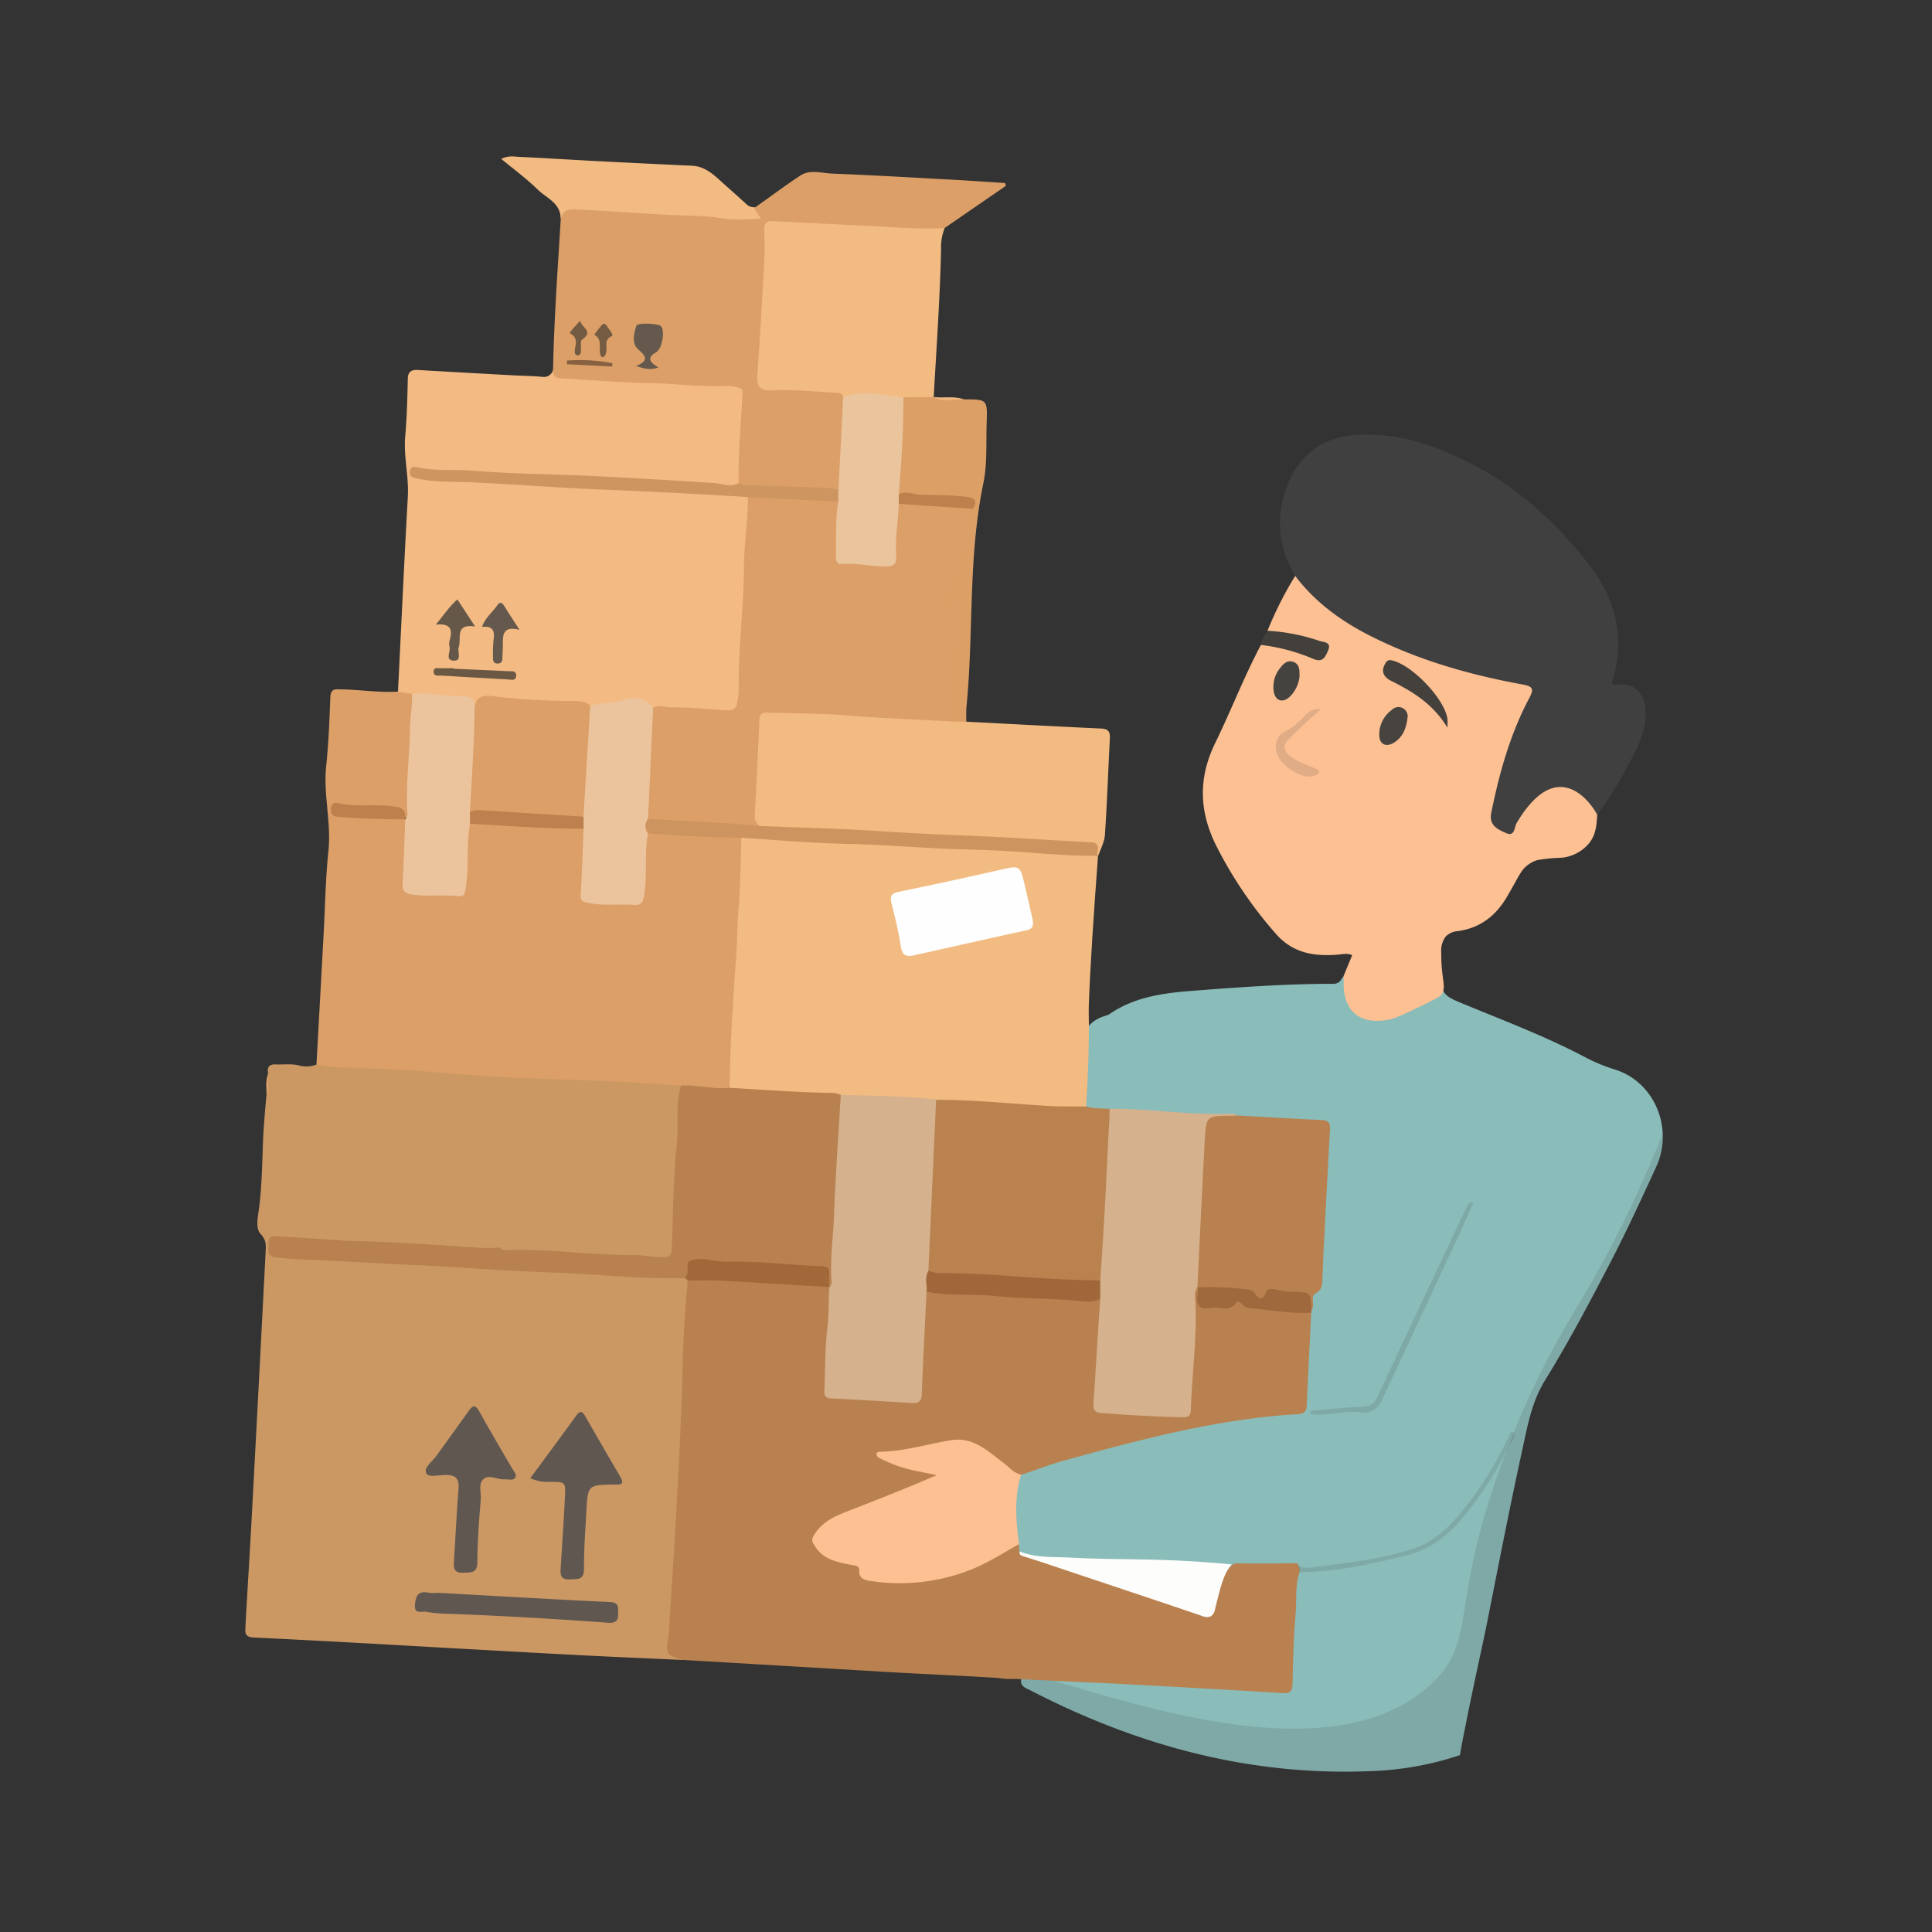 <svg id="Capa_1" data-name="Capa 1" xmlns="http://www.w3.org/2000/svg" xmlns:xlink="http://www.w3.org/1999/xlink" viewBox="0 0 500 500"><rect x="0" y="0" width="500" height="500" fill="#333333" stroke="none"/><defs><style>.cls-1{fill:#8abcb9;}.cls-2{clip-path:url(#clip-path);}.cls-10,.cls-3{fill:#404040;}.cls-3{opacity:0.15;}.cls-4{fill:#cb9864;}.cls-5{fill:#b9814f;}.cls-6{fill:#dc9f68;}.cls-7{fill:#f3bb83;}.cls-8{fill:#fdc093;}.cls-9{fill:#f2bb82;}.cls-11{fill:#dc9f67;}.cls-12{fill:#dca067;}.cls-13{fill:#433f3b;}.cls-14{fill:#b9824f;}.cls-15{fill:#d5b18d;}.cls-16{fill:#fdfdfc;}.cls-17{fill:#a0693d;}.cls-18{fill:#b8814f;}.cls-19{fill:#605750;}.cls-20{fill:#5f5750;}.cls-21{fill:#a1683a;}.cls-22{fill:#a0683a;}.cls-23{fill:#ebc49d;}.cls-24{fill:#cd945f;}.cls-25{fill:#bd804e;}.cls-26{fill:#be804d;}.cls-27{fill:#cd955f;}.cls-28{fill:#665849;}.cls-29{fill:#65584c;}.cls-30{fill:#6b5844;}.cls-31{fill:#44403b;}.cls-32{fill:#47433f;}.cls-33{fill:#45433f;}.cls-34{fill:#fefefe;}.cls-35{fill:#eac49d;}.cls-36{fill:#65594d;}.cls-37{fill:#745b42;}.cls-38{fill:#725b42;}.cls-39{fill:#876142;}</style><clipPath id="clip-path"><path class="cls-1" d="M377.8,454.23a80.92,80.92,0,0,1-23.13,4.13c-31.28,1.3-60.41-6.65-88-20.9-1.18-.61-2.75-1-2.36-2.95,1.33-1.27,3-.92,4.54-.81,10.14.65,20.29,1,30.43,1.66,9.55.61,19.11.85,28.65,1.62l.89.08c4.41.31,4.72,0,4.8-4.48.13-7.77.89-15.52,1.25-23.28a4.25,4.25,0,0,1,.63-2.27l-.72-1.55c-4.29-.19-8.57,0-12.86-.1-1.57,0-2.8.95-4.3,1a9.11,9.11,0,0,0-4.89-1c-14.53.25-29-1.05-43.45-1.9a11.78,11.78,0,0,1-5.14-1.38c-.94-.69-.83-1.87-1.29-2.8-.64-6-1.62-12,.88-17.84,2.25-2.18,5.36-2.95,8.09-3.57,6.52-1.48,12.88-3.51,19.36-5.12,14.25-3.54,28.55-6.72,43.26-7.59,2.23-.13,2.72-1.38,2.88-3.34.61-7.35.88-14.72,1.28-22.08a5.14,5.14,0,0,1,.18-1c.35-2.25.52-4.55,2.18-6.37a2.66,2.66,0,0,0,.4-1.72c.28-8,1-15.9,1.2-23.85.12-4.19.8-8.33.71-12.53,0-2.34-.75-3.31-3.2-3.54-6.64-.61-13.33-.54-20-1.34a9,9,0,0,0-3.25-.41c-9.89.68-19.68-1.17-29.55-1.18-2.27-.05-4.67.49-6.48-1.53-.13-.77-.35-2.11-.58-3.78-1.63-12.22.2-15.29,1-16.37a11.24,11.24,0,0,1,1.73-1.72c1.76-1.36,3.61-1.56,4.1-1.91,6.52-4.51,14-5.51,21.58-6.09,12.11-.93,24.23-1.82,36.39-1.81,1.58,0,2-.93,2.61-1.89,1.12,1,.78,2.4,1,3.63.76,4.76,3.32,7,8.11,7s8.91-2.57,12.85-5c1.61-1,1.87-2.91,1.92-4.79,0-1.15-.46-2.69,1.35-3.13.17,7.18.21,7.06,6.95,9.82,10.23,4.2,20.57,8.15,30.37,13.32a45.27,45.27,0,0,0,7.7,3.2c10.43,3.22,15.28,15.35,10.76,25.18-3.78,8.22-7.56,16.45-11.72,24.47-5.4,10.41-10.9,20.81-17.05,30.78-3.5,5.67-4.54,11.84-5.89,18-3.17,14.45-6,29-8.87,43.49-1.46,7.51-3.77,17.15-6.77,32.66Z"/></clipPath></defs><path class="cls-1" d="M377.8,454.23a80.92,80.92,0,0,1-23.13,4.13c-31.28,1.3-60.41-6.65-88-20.9-1.18-.61-2.75-1-2.36-2.95,1.33-1.27,3-.92,4.54-.81,10.14.65,20.29,1,30.43,1.66,9.55.61,19.11.85,28.65,1.62l.89.08c4.41.31,4.72,0,4.8-4.48.13-7.77.89-15.52,1.25-23.28a4.25,4.25,0,0,1,.63-2.27l-.72-1.55c-4.29-.19-8.57,0-12.86-.1-1.57,0-2.8.95-4.3,1a9.11,9.11,0,0,0-4.89-1c-14.53.25-29-1.05-43.45-1.9a11.78,11.78,0,0,1-5.14-1.38c-.94-.69-.83-1.87-1.29-2.8-.64-6-1.62-12,.88-17.84,2.25-2.18,5.36-2.95,8.09-3.57,6.52-1.48,12.88-3.51,19.36-5.12,14.25-3.54,28.55-6.72,43.26-7.59,2.23-.13,2.72-1.38,2.88-3.34.61-7.35.88-14.72,1.28-22.08a5.14,5.14,0,0,1,.18-1c.35-2.25.52-4.55,2.18-6.37a2.66,2.66,0,0,0,.4-1.72c.28-8,1-15.9,1.2-23.85.12-4.19.8-8.33.71-12.53,0-2.34-.75-3.31-3.2-3.54-6.64-.61-13.33-.54-20-1.34a9,9,0,0,0-3.25-.41c-9.89.68-19.68-1.17-29.55-1.18-2.27-.05-4.67.49-6.48-1.53-.13-.77-.35-2.11-.58-3.78-1.63-12.22.2-15.29,1-16.37a11.24,11.24,0,0,1,1.73-1.72c1.76-1.36,3.61-1.56,4.1-1.91,6.52-4.51,14-5.51,21.58-6.09,12.11-.93,24.23-1.82,36.39-1.81,1.58,0,2-.93,2.61-1.89,1.12,1,.78,2.4,1,3.63.76,4.76,3.32,7,8.11,7s8.91-2.57,12.85-5c1.61-1,1.87-2.91,1.92-4.79,0-1.15-.46-2.69,1.35-3.13.17,7.18.21,7.06,6.95,9.82,10.23,4.2,20.57,8.15,30.37,13.32a45.27,45.27,0,0,0,7.7,3.2c10.43,3.22,15.28,15.35,10.76,25.18-3.78,8.22-7.56,16.45-11.72,24.47-5.4,10.41-10.9,20.81-17.05,30.78-3.5,5.67-4.54,11.84-5.89,18-3.17,14.45-6,29-8.87,43.49-1.46,7.51-3.77,17.15-6.77,32.66Z"/><g class="cls-2"><path class="cls-3" d="M417,455.12c3.6-32.7,33.93-61.93,41.32-116.39,5.57-41.07-3.92-81.57-11.64-82.08-4.46-.3-6.35,12.89-18.38,41.65C412,337.18,404.65,339,391.8,370.63c-18.05,44.45-8.43,53.1-21.4,65.19-33.82,31.55-115.13-12.4-118.53-4-2.86,7.09,58.76,33.62,87.6,44.72.94.36,24.27,9.07,50.23,5.85,6.87-.85,13.77-2.46,19.3-8C415.86,467.56,416.65,458.2,417,455.12Z"/></g><path class="cls-4" d="M69.4,277.88c-.33-1.59.16-2.49,1.95-2.41,2,.08,4.06-.22,6,.26a7.22,7.22,0,0,0,4.58-.24,4.51,4.51,0,0,1,3.15-.61c10,.74,20.14.73,30.17,1.59,12.22,1,24.48,1.44,36.72,2.15,5.87.34,11.76.4,17.63.77,2.29.15,4.61.06,6.65,1.39.82,3.85.5,7.75.18,11.59-.81,9.64-1,19.31-1.6,29-.25,4.29-.81,5.2-5.17,4.89-9.15-.64-18.34-.65-27.47-1.57-2.68-.28-5.38-.11-8.07-.17A10.06,10.06,0,0,1,130,324l-2-.38c-5.8.5-11.56-.31-17.32-.58-4.77-.22-9.56-.55-14.34-.83-7-.41-13.94-.65-20.91-1.23a14.39,14.39,0,0,0-3.28,0c-.9.14-1.46.57-1.45,1.57A1.5,1.5,0,0,0,72,324.22a35.92,35.92,0,0,0,5,.63c8.87.26,17.73.9,26.6,1.36,9.36.49,18.73.81,28.08,1.59,5,.41,10,.46,15,.7,9.47.46,18.91,1.43,28.4,1.34a5.44,5.44,0,0,1,2.06.37,2.59,2.59,0,0,1,1.22,1.07c1.11,4.07-.05,8.13-.29,12.17-.37,6.17-.32,12.36-.93,18.51-.18,1.78-.13,3.59-.39,5.37a14.67,14.67,0,0,0,.5,6.81c.38,2.25,1.05,4.81.1,5.39-.33.2-.79.12-1.13.54a2,2,0,0,0-.28,1.31c.21,4.3-.63,8.54-.69,12.84-.14,10.07-1.09,20.11-1.56,30.16-.09,2-.11,3.61,2.24,4.15a1,1,0,0,1,.84,1.07c-9-.41-17.94-.79-26.91-1.25-10.57-.54-21.13-1.16-31.7-1.73-17.54-1-35.08-2-52.63-2.84-2.5-.13-2-1.67-2-3.08.55-9.87,1.17-19.73,1.7-29.6q1.8-33.64,3.52-67.29c.08-1.52.2-2.84-1.28-4.42s-.68-4.61-.4-6.94c.7-5.74.8-11.52,1-17.27.17-3.79.51-7.55.84-11.31C69.46,281.9,68.79,279.85,69.4,277.88Z"/><path class="cls-5" d="M176.77,429.6c-4.58-1.4-4.57-1.4-3.68-6.57a15.81,15.81,0,0,0,.11-2.09c.36-6.51,2-29.7,2.86-50.2.3-7.41.39-7.31.53-15,.1-5.25.41-13.14,1.39-24.39,2.47-1.69,5.22-1,7.84-.79q9.69.68,19.4,1a47.51,47.51,0,0,1,8.9,1,2.07,2.07,0,0,1,.84.71c1,2.83.69,5.75.34,8.59-.61,5.07-.28,10.17-.9,15.24-.4,3.26.13,3.46,3.28,3.95,5.34.82,10.75.35,16.12,1,3.38.42,3.77-.19,3.84-3.59.15-7.28.81-14.53,1.25-21.8a4.08,4.08,0,0,1,.76-2.53c4.54-.85,9.09-.2,13.61,0,6.16.29,12.31.84,18.47,1,4.38.08,8.72.59,13.08.84a3.19,3.19,0,0,1,.63,2.53c-.49,7.65-.72,15.32-1.24,23-.16,2.37.63,3.47,2.83,3.5,5.77.06,11.52.76,17.3.81,2,0,2.78-.79,2.92-2.81.58-8.45,1.38-16.88,1.18-25.36,0-1.47-.22-3,.74-4.34a.67.67,0,0,1,.92-.08c.14.37,0-.08.19.23.88,1.19-.12,3.38,1.66,3.89a9.57,9.57,0,0,0,6.74-.33,3.37,3.37,0,0,1,2.85-.32c4.54,1.81,9.38,1.7,14.12,2.16,1.28.13,2.63-.09,3.69.9-.4,8.06-.82,16.13-1.17,24.19-.08,1.68-1.15,2-2.39,2.05-20.84,1.21-40.84,6.62-60.84,12.13-3.64,1-7.09,2.43-10.67,3.56-1.79.89-2.79-.57-3.86-1.44-2.1-1.69-4.25-3.28-6.49-4.8a11.18,11.18,0,0,0-8.56-1.78c-5.46,1-10.84,2.44-16.43,3.15a21.44,21.44,0,0,0,7.11,2.77,34.51,34.51,0,0,0,4.41.79c1,.14,2.18.3,2.25,1.54.06,1.07-1.09,1.35-1.88,1.64-6.64,2.46-13.17,5.21-19.76,7.79-2.66,1-5.56,1.74-7.63,3.94-2.71,2.88-2.26,5.43,1.28,7.31a15.34,15.34,0,0,0,3.71,1.14c2.11.51,4.36.69,5.17,3.35.27.89,1.34,1.14,2.24,1.27a47.22,47.22,0,0,0,27.68-4,73.82,73.82,0,0,0,7.12-3.81,3.88,3.88,0,0,1,3.08-.85c0,.18,0,.37,0,.56a9.66,9.66,0,0,0,.16,1.34,3.84,3.84,0,0,0,1.75,1.1c14.84,3.94,29.15,9.5,43.75,14.13,3.72,1.17,3.77,1.1,5-2.63.9-2.7,1.29-5.65,3.36-7.85.65-1,1.23-1.8,2.74-1.76,5.08.11,10.17,0,15.25,0,.27.77.85,1.47.57,2.37-1.16,3.55-.68,7.27-1,10.91-.53,6-.63,12-.79,17.93-.05,1.75-.48,2.51-2.4,2.39q-19.86-1.2-39.71-2.26c-5-.27-10-.48-14.95-.72l-13.14-.61-1.1-.07c-1.13,0-1.78,0-2.35,0a25.91,25.91,0,0,1-2.81-.28c-9.55-.6-19.12-1-28.68-1.54Q203.06,431.12,176.77,429.6Z"/><path class="cls-6" d="M176.21,281c-12.49-1.1-25-1.48-37.54-1.88-9.22-.3-18.44-1-27.64-1.77-8-.65-16.09-.86-24.13-1.18-1.68-.07-3.35-.42-5-.64q.95-17.17,1.88-34.33c.38-7,.48-14,1.21-20.89.78-7.42-1.35-14.68-.57-22.08.62-5.94.84-11.92,1.08-17.89.08-2,1.14-2,2.54-1.94,5,.06,10,.89,14.94.59a2.83,2.83,0,0,1,4.06.8,6,6,0,0,1,.53,3.2c-.59,8.8-1.21,17.61-1.23,26.44a3,3,0,0,1-1,2.66c-2-2.73-5-2.82-8-2.79a45.79,45.79,0,0,1-8-.34c-.73-.12-1.6-.37-2.12.6.51,1.2,1.63.86,2.54,1a71,71,0,0,0,11.29.61c1.37,0,2.81-.15,4,.92,1.56,2.73.83,5.65.59,8.48-.2,2.29-.31,4.57-.34,6.87,0,2.06.84,3.2,2.93,3.36,3.2.25,6.39,0,9.59.15,1.45,0,1.78-1,2-2.12.57-2.67.35-5.37.44-8.06s0-5.41,1.52-7.82a3.57,3.57,0,0,1,2.28-.57q12.76.93,25.56,1.25a3,3,0,0,1,1.4.47c1.69,2.12,1.07,4.58.79,6.89-.37,3-.25,6-.4,8.94-.1,2,.8,2.93,2.71,3.16a76.12,76.12,0,0,0,9.55.19c1.51,0,2-.95,2.19-2.3a70,70,0,0,0,.59-10.73c0-1.77-.1-3.64,1.55-4.93,3.25-.53,6.49.06,9.74,0,3.95,0,7.87.75,11.83.61a3.65,3.65,0,0,1,2.51.76c1.38,2.52,1,5.3.66,7.89-.68,5.15-.6,10.33-.89,15.48-.51,9.42-1,18.85-1.5,28.28-.22,4.41.22,8.95-1.19,13.28a4.12,4.12,0,0,1-3.34.86C182.51,282.12,179.2,282.49,176.21,281Z"/><path class="cls-7" d="M106.64,179.59,103,179c.84-16.82,1.6-33.65,2.55-50.46.29-5.29-1.15-10.46-.67-15.76.44-4.86.54-9.75.66-14.64,0-1.84.82-2.49,2.56-2.39q12.39.72,24.76,1.39c2.49.13,5,.14,7.46.39a2.49,2.49,0,0,0,2.86-1.94c1.66,1.29,3.58,1.5,5.62,1.58C162,97.6,175.2,98.77,188.45,99c3.88.06,4.4,1.11,4.41,5,0,5.89-.89,11.73-.75,17.61a6.7,6.7,0,0,1-.58,3.5c-1.06,1.38-2.56,1.4-4.08,1.29-13.72-1-27.45-1.68-41.19-2.32-12-.56-24.08-1.43-36.14-1.78a6.8,6.8,0,0,0-2.33.16,10.65,10.65,0,0,0,4,.89c8.86.42,17.73.77,26.58,1.36,10,.66,20.1,1,30.15,1.57,5.77.3,11.53.9,17.32.83,2.69,0,5.4,0,7.87,1.36a5,5,0,0,1,.78,3.73c-.86,9.35-1.05,18.73-1.54,28.1-.31,5.78-.91,11.54-.86,17.35.06,6.47-1.32,7.71-7.62,6.93-5-.62-10-.17-14.94-1A13,13,0,0,0,159,182.53a16.52,16.52,0,0,1-6.44.57,19.07,19.07,0,0,0-5.57-.82,155,155,0,0,1-19.27-1.1c-2.3-.26-3.33,1.26-4.87,2.13-1.33-1.67-3.1-2-5.17-2.34C114,180.44,110.17,181.24,106.64,179.59Z"/><path class="cls-8" d="M373.16,257.26c-.38.65-2,1.45-5.2,3-4.53,2.22-6.84,3.28-8.37,3.59-7.19,1.47-11.89-1.76-11.85-9.37,0-.6,0-1.19-.06-1.79l2.26-5.49c-1.35-.6-2.5-.23-3.68-.14-6.07.48-11.59-.32-16-5.32A108.25,108.25,0,0,1,315,219.34c-4.7-9.12-5-17.92-.43-27.2,4.06-8.33,7.38-17,11.75-25.23,1.18-1,2.47-.49,3.71-.2a84,84,0,0,1,9.47,2.73c1.23.45,2.5.62,3-.89s-.88-1.83-1.89-2.13a62,62,0,0,0-9.91-2.2c-.95-.13-2.05.09-2.66-1a94,94,0,0,1,7.17-14.2c1-.26,1.49.43,2,1,7.68,9.57,18.36,14.51,29.39,18.82A149.41,149.41,0,0,0,392.2,176c5.71,1.12,5.94,1.65,3.38,6.74-4.2,8.37-6.52,17.34-8.62,26.4a5.15,5.15,0,0,0-.16,2.37,3.76,3.76,0,0,0,2.74,2.91c1.58.42,2-1.1,2.53-2,3.17-5.36,7.54-9,13.86-9.86,2.15-.27,4.46-.43,6,.94,1.82,1.59,1.63,4.43,1.43,7.46-.18,2.59-.34,5-2,7.14a10.6,10.6,0,0,1-7.15,3.88,43.08,43.08,0,0,0-6.25.6,6.31,6.31,0,0,0-1.74.73c-2.62,1.57-2.73,2.86-6.22,8.78-2.93,5-7.05,8.13-12.74,8.88a4.92,4.92,0,0,0-3.1,1.39,6,6,0,0,0-1.16,4.16C372.94,253.45,374.38,255.16,373.16,257.26Z"/><path class="cls-9" d="M188.81,281.52c.16-11.44.88-22.85,1.73-34.26.28-3.86.2-7.74.56-11.62.56-6.24.53-12.54.76-18.81.82-1,1.94-.91,3-.84,14.82.95,29.66,1.52,44.5,2.32q17.16.91,34.34,1.81c3.35.17,6.78.1,10.06,1.09l.4.4c-1,13.34-2.14,30.18-2.4,39.28,0,.65,0,1,0,1,.16,8.16-.18,16.31-.65,24.45-2.67,1.7-5.65,1-8.44.82-10-.67-20.08-1.23-30.11-1.84-8.4-.7-16.84-.74-25.25-1.29-6.52-.4-13-.77-19.58-1C194.71,283,191.6,283.11,188.81,281.52Z"/><path class="cls-10" d="M413.39,210.91c-.23-.44-3.8-7.13-9.46-7.23-5.44-.11-9.66,6.35-11.45,9.37-.6,1-.39,3.59-2.71,2.55-2.13-.94-4.49-2-3.84-5.21,2.08-10.3,4.89-20.38,9.83-29.71,1.22-2.31,1.06-3-1.64-3.52-13.79-2.51-27.18-6.33-39.74-12.73-7.47-3.81-14.09-8.65-19.19-15.39-4-6.81-5.07-14-2.66-21.57,3-9.54,9.63-14.66,19.67-15,10.39-.35,19.84,3.06,28.89,7.72,12,6.19,21.73,15.18,30,25.72,7.23,9.21,9.69,19.55,6.06,30.87.7.79,1.41.3,2,.3,3.76,0,6,1.83,6.58,5.56.77,4.7-1.17,9-2.13,11A123.38,123.38,0,0,1,413.39,210.91Z"/><path class="cls-11" d="M191.17,125c-.13-7.65.55-15.26,1-22.89.06-1,0-1.55-1-1.76a10.5,10.5,0,0,0-2.61-.48c-6.87.35-13.69-.6-20.55-.72-7.52-.13-15-.85-22.55-1.2-1.73-.09-2.52-.67-2.33-2.41.27-13,1.2-25.95,2-38.92-.07-2.62,1.42-3.27,3.77-3.33,3.6-.08,7.13.52,10.71.69,12.39.6,24.76,1.45,36.89,2-.94-.31-1.72-.88-1.09-2.29,3.89-2.76,7.72-5.61,11.69-8.24,2.52-1.67,5.45-.64,8.16-.53,10.83.43,21.66,1.07,32.49,1.66,4.12.23,8.23.52,12.35.78l.23.73L244.48,59c-3.71,1.84-7.65,1-11.47.77-6.58-.32-13.14-.93-19.72-.95-3.81,0-7.55-.73-11.36-.67-2.26,0-3.16.88-3.22,3.18-.32,11.07-.86,22.13-1.73,33.17,0,.7,0,1.4,0,2.1-.15,2.39.95,3.5,3.35,3.45a118.46,118.46,0,0,1,15,.64c1.5.15,3.07.14,3.63,2,.21,8.12,0,16.2-1.72,24.18-3.65.83-7.35.35-11,.16s-7.57-.49-11.36-.52C193.43,126.51,191.93,126.58,191.17,125Z"/><path class="cls-9" d="M250.05,186.77c11.63.6,23.26,1.24,34.89,1.77,1.9.08,2.38.83,2.29,2.55-.43,8.35-.72,16.71-1.28,25-.13,1.85-1.14,3.65-1.75,5.47l-.16-.14c-1-2.05-2.69-2.47-4.87-2.6-13.52-.84-27.06-1.51-40.59-2.17-9.46-.46-18.9-1.16-28.37-1.42a118.44,118.44,0,0,1-13.69-1c-1.9-.85-2.08-2.57-2.05-4.3.08-5.58.59-11.15.82-16.73.09-2,.28-4,.39-6,.16-2.94.85-3.68,3.85-3.77,6.59-.21,13.15.59,19.73.79,5.68.17,11.35.83,17,.92,3.71.05,7.35.73,11.05.73A4,4,0,0,1,250.05,186.77Z"/><path class="cls-9" d="M218.21,102.83c-.17-1.25-1.11-1.17-2-1.21-5.46-.23-10.92-.91-16.4-.59-2.72.16-4.05-.73-3.83-3.76.7-9.71,1.25-19.42,1.78-29.14.16-2.89.12-5.79,0-8.68,0-1.71.64-2.3,2.3-2.22,7.14.33,14.28.77,21.42,1.05,7.66.29,15.31,1.19,23,.74a13.5,13.5,0,0,0-.93,5.55c-.3,12.74-1.19,25.45-1.91,38.18-2.52,1.82-5.31.54-8,.74-4.88-.23-9.75-1.22-14.65-.33A1.15,1.15,0,0,1,218.21,102.83Z"/><path class="cls-9" d="M195.37,53.64c-.08,1.13,1,1.63,1.5,3-3.37,0-6.67.45-9.79-.11-4.45-.81-8.94-.65-13.36-.88-8.34-.45-16.67-1.07-25-1.46-2.05-.1-3.11.57-3.62,2.42,0-4.11-3.72-5.35-6-7.6-2.81-2.76-6-5.1-9.37-7.88,1.84-.93,3.24-.6,4.56-.54,6.47.31,12.94.72,19.41,1.06q12.69.66,25.39,1.24c2.9.14,5,1.75,7,3.58,2.29,2.08,4.63,4.1,6.9,6.2A3,3,0,0,0,195.37,53.64Z"/><path class="cls-12" d="M233.8,102.83l7.84-.08h0c2.54,1,5.25-.11,7.82.61,6,0,6.09,0,5.89,5.94-.18,5.28.19,10.69-.86,15.8-4,19.2-2.46,38.76-4.39,58.08a35.81,35.81,0,0,0,0,3.59h-2.48c-1.27-2.9-.71-6.08-1.34-9.09-.3-1.44-.17-3-.45-4.46a4.65,4.65,0,0,1,1.61-4.84,3.5,3.5,0,0,0,1.14-4.52c-1.06-2.46-.24-5.09-.47-7.49-.36-.25-.52-.22-.72-.09-.85.56-1.54,2-2.73,1s-.35-2.15.16-3.26c1-2.21,1.37-4.81,3.82-6.18.49-.27.5-1.06.55-1.66.4-4.93,2.26-9.67,2-14.7.29-1.78-1-1.84-2.2-2.08-4.83-.94-9.77-.2-14.6-1-.75-.13-1.63.12-2.14-.74-.46-3.48.08-7,.1-10.42,0-4,.69-8,.6-12A3.42,3.42,0,0,1,233.8,102.83Z"/><path class="cls-13" d="M328,163.24a50.1,50.1,0,0,1,13.45,2.62c1.1.37,3.25.24,2.25,2.51-.7,1.61-1.3,3.23-3.89,2.13a48.18,48.18,0,0,0-13.52-3.59C326.4,165.46,327.4,164.43,328,163.24Z"/><path class="cls-9" d="M249.43,103.36c-2.61-.18-5.31.82-7.82-.61C244.2,103.09,246.88,102.4,249.43,103.36Z"/><path class="cls-6" d="M69.4,277.88c-.1,2,.48,4-.39,6C69,281.86,68.6,279.83,69.4,277.88Z"/><path class="cls-14" d="M242.27,284.62c9.61,0,19.16,1,28.73,1.58,3.37.21,6.75.12,10.12.17,2,.61,4,.43,6,.6,1.54,2,1,4.4.82,6.63-.49,6.53-.79,13.07-1.06,19.62-.18,4.46-.64,8.9-.75,13.38a8.82,8.82,0,0,1-1.22,4.85c-2.93,1.5-6.06.86-9.09.68-10.13-.6-20.24-1.47-30.39-1.66-1.87,0-3.83.13-5.31-1.42-1.28-3.08-.79-6.3-.51-9.45.51-5.86.71-11.75.89-17.62.16-4.89.86-9.74.75-14.64A3.26,3.26,0,0,1,242.27,284.62Z"/><path class="cls-15" d="M284.74,331.33c.85-11.7,1.46-23.41,2-35.13.13-3.07.41-6.14.43-9.23,10.58-.12,21.09,1.78,31.7,1.22a4,4,0,0,1,1.35.49c-1,1.12-2.35,1.05-3.61,1-2.44-.17-3.26,1-3.52,3.27-.51,4.45-.65,8.92-.86,13.37-.37,7.83-.68,15.67-1.31,23.48-.1,1.17,0,2.42-1,3.31-1,1.35-.58,2.91-.52,4.35.35,9.18-.91,18.27-1.21,27.42,0,1.41-.58,1.94-2,1.91-7.06-.15-14.1-.56-21.13-1.11-2.05-.15-2.15-1.19-2.05-2.76.41-6,.77-12.09,1.15-18.13.18-2.88.38-5.75.57-8.62A3.76,3.76,0,0,1,284.74,331.33Z"/><path class="cls-5" d="M309.89,333.07c.63-12.66,1.21-25.33,1.91-38,.35-6.29.46-6.29,6.89-6.31.49,0,1-.05,1.49-.08,7.27.4,14.53.86,21.81,1.17,1.7.08,2.3.67,2.21,2.32q-.85,15.54-1.64,31.08c-.12,2.3-.15,4.6-.3,6.89-.12,1.69.33,3.43-1.83,4.61-1.39.76-.05,3.08-1,4.46-.74-3.56-3.06-4.4-6.44-4.2-2,.12-4.13-.73-5.78,1.23a1.34,1.34,0,0,1-1.69.06c-3.82-2.49-8.13-2.24-12.39-2.32a4.47,4.47,0,0,1-3.11-.8Z"/><path class="cls-8" d="M263.71,399.63c-4.09,2.26-8,4.85-12.37,6.57a50.12,50.12,0,0,1-25.73,3c-1.48-.21-3.34-.42-3.25-2.73.06-1.31-.92-1.24-1.82-1.42-3.79-.77-7.63-1.33-9.83-5.25a1.94,1.94,0,0,1-.05-2.51c2.35-3.92,6.29-5.25,10.19-6.76,7.2-2.79,14.37-5.65,21.57-8.76-3.58-.81-7.2-1.27-10.6-2.56-1.48-.57-2.93-1.23-4.36-1.92a1.32,1.32,0,0,1-.64-.92c0-.44.38-.64.82-.65,6.31-.08,12.33-2,18.5-3,5.84-.92,9.63,2.93,13.72,6,1.41,1.07,2.55,2.54,4.41,2.91C262.43,387.6,262.92,393.61,263.71,399.63Z"/><path class="cls-16" d="M317.73,406.28c-1.35,2.29-2,5-3.3,10.25a2.63,2.63,0,0,1-1.11,1.8,3,3,0,0,1-2.33-.16c-13.41-4.56-26.84-9-40.27-13.52-2.06-.68-4.13-1.33-6.2-2-.62-.19-.7-.61-.65-1.15,4.17,1.71,8.67,1.37,13,1.6,13.57.71,20.84.05,38,1.42l3.9.34A13.84,13.84,0,0,0,317.73,406.28Z"/><path class="cls-17" d="M310,333.18a71.48,71.48,0,0,1,13.24.6,1.94,1.94,0,0,1,1.3.6c1.26,2,2.13,2.56,3.22-.22.36-.91,2.05-.53,3.09-.3a15.54,15.54,0,0,0,3.53.47c4.8,0,4.8.05,5,4.88a1,1,0,0,1-.06.53c-5.38.27-10.65-.73-16-1.21a3,3,0,0,1-1.78-.95c-.43-.37-1.26-1-1.56-.52-1.85,2.7-4.54,1-6.8,1.44-2.58.52-3.73-.56-3.29-3.24A14.42,14.42,0,0,0,310,333.18Z"/><path class="cls-3" d="M339.08,365.16c3-.28,6-.59,9-.84,1.68-.14,3.37-.19,5.06-.31s2.64-1,3.43-2.67c7.56-16.34,15.29-32.6,22.95-48.89.3-.64.46-1.3,1.82-1.31-1.49,3.33-2.83,6.47-4.27,9.56q-9.57,20.57-19.17,41.13c-1.15,2.46-2.6,4.11-5.68,3.69-4.34-.59-8.67,1-13,.47Z"/><path class="cls-3" d="M336.29,406.87c-.05-.31-.11-.64-.19-1a13.83,13.83,0,0,0-.38-1.39c1,1.56,2.62,1.34,4,1.15,8.65-1.15,17.34-2,25.74-4.72,6.81-2.2,11.05-7.29,15.13-12.59a91.88,91.88,0,0,0,10-16.9c.2-.44.43-.91,1.14-.81.74,1.47-.64,2.43-1.13,3.43a90.05,90.05,0,0,1-12.85,19.71c-3.6,4.09-7.88,7.31-13.34,8.66C355.21,404.73,345.91,406.84,336.29,406.87Z"/><path class="cls-18" d="M188.81,281.52c8.93.5,17.84,1.23,26.78,1.32a8.06,8.06,0,0,1,2,.51,3.26,3.26,0,0,1,.76,2.5c-.47,7-.69,14.11-1.15,21.16-.47,7.34-.66,14.7-1.09,22.05-.08,1.47.49,3.26-1.46,4.11l-.11-.09c-.46-4-3.21-4.7-6.64-4.77-5.64-.11-11.26-.95-16.92-.87a48.94,48.94,0,0,1-8-.48c-2.11-.32-4-.18-4.43,2.58a1.56,1.56,0,0,1-1.18,1.22c-10.87.31-21.67-.92-32.51-1.35-7.24-.28-14.49-.62-21.73-1.11-11.7-.8-23.42-1.22-35.13-1.9-5.54-.32-11.11-.34-16.64-1-2-.23-2-1.25-1.9-2.61s-.35-3,1.93-2.85l16.36,1c.39,0,.78.16,1.18.17,11.83.17,23.62,1.06,35.43,1.83,1.49.09,3,0,4.49,0a.35.35,0,0,1,.58,0c.69.81,1.65.6,2.52.58,10.75-.32,21.43,1.38,32.18,1.29,2.45,0,4.92.56,7.42.55,1.64,0,2.25-.51,2.31-2.23.32-9.13.38-18.3,1.32-27.38.51-4.93-.4-9.95,1.05-14.79C180.43,280.62,184.58,282,188.81,281.52Z"/><path class="cls-19" d="M137.24,382.55c4.09-5.55,8-10.79,11.84-16.13,1.19-1.67,1.75-1,2.46.26q4.47,7.77,9,15.52c.72,1.24.82,2.08-1,2h-.6c-6.82.1-6.83.09-7.2,7.15-.25,4.88-.65,9.76-.6,14.63,0,3-1.6,2.64-3.58,2.76-2.72.16-2.55-1.45-2.44-3.23.38-6.06.8-12.11,1.09-18.18.19-3.79.1-3.81-3.87-3.83A10.65,10.65,0,0,1,137.24,382.55Z"/><path class="cls-20" d="M130.71,382.84c-1.88.23-4-1.34-5.52-.11s-.6,3.59-.77,5.42c-.47,5.36-.86,10.74-.88,16.11,0,3-1.69,2.65-3.65,2.76-2.39.12-2.53-1.17-2.41-3,.42-6.26.68-12.54,1.19-18.79.22-2.7-.87-3.54-3.37-3.51-1.76,0-4.51.73-5-.48-.67-1.52,1.64-3,2.69-4.53,2.71-3.83,5.51-7.59,8.2-11.42,1.06-1.5,1.75-2,2.86,0,2.74,5,5.67,9.84,8.5,14.77.43.74,1.34,1.57.74,2.4S131.58,382.76,130.71,382.84Z"/><path class="cls-20" d="M113.43,412.22c15.23.84,29.86,1.7,44.49,2.4,2.45.11,2,1.55,2.06,3,.07,1.83-.73,2.48-2.53,2.35-14.41-1.05-28.83-1.89-43.27-2.39a27.69,27.69,0,0,1-3.85-.45c-1.19-.2-3.12.74-2.94-1.75.15-2.06.64-3.73,3.36-3.21A12.09,12.09,0,0,0,113.43,412.22Z"/><path class="cls-21" d="M177.35,330.76c.13-.27.25-.54.4-.8.69-1.2-.56-3.23,1-3.77a9.65,9.65,0,0,1,5-.11,26.85,26.85,0,0,0,5.92.44c7.74-.09,15.42.93,23.15,1.2,1.25,0,1.83.52,1.78,1.78s0,2.39-.05,3.58c-9.49-.56-19-1.16-28.49-1.68-2.68-.14-5.38,0-8.07,0Z"/><path class="cls-15" d="M214.65,333.17a1.89,1.89,0,0,0,.54-1.64c-.39-5.68.44-11.31.65-17,.39-10.41,1.15-20.81,1.75-31.21,8.23.32,16.48.28,24.68,1.27q-1,22.13-2,44.26c.4,1.85.68,3.7-.48,5.42-.42,8.84-.91,17.67-1.23,26.5-.07,1.89-.77,2.43-2.51,2.33q-10.54-.66-21.12-1.2c-1.37-.07-1.63-.82-1.59-2,.24-5.46.16-11,.79-16.38C214.58,340.1,214.35,336.64,214.65,333.17Z"/><path class="cls-22" d="M239.83,334.3c.12-1.81-.64-3.7.48-5.42a11,11,0,0,0,2.59.6c14-.08,27.87,1.91,41.84,1.85,0,1.6,0,3.2,0,4.8-1.86,1.05-3.92.71-5.84.52-7.09-.69-14.25-.45-21.31-1.24C251.66,334.75,245.69,335.54,239.83,334.3Z"/><path class="cls-23" d="M152.8,182.59c3.15-.7,6.39-.7,9.53-1.61a5.93,5.93,0,0,1,6.7,2.23c1.47,1.84,1.05,4,.85,6-.75,7.32-.23,14.71-1.33,22-.4,1.45-.43,3-.86,4.42-1,5.3-.1,10.72-1,16.07-.31,1.91-.77,2.62-2.68,2.49-4-.28-8,.29-11.92-.55-1.49-.32-1.92-.61-1.81-2.25.39-5.65.53-11.33.76-17a4.06,4.06,0,0,1-.88-3.18c.51-7.45,1-14.9,1.16-22.37C151.38,186.71,151.38,184.46,152.8,182.59Z"/><path class="cls-23" d="M106.64,179.59c4.53-.4,9,.64,13.52.62,2,0,2.89,1,2.69,3,1.63,2.45,1.08,5.24.8,7.79-.7,6.32-.13,12.7-1.16,19a4.13,4.13,0,0,1-.86,3.21c-1,5.58-.18,11.28-1.14,16.88-.25,1.48-.52,2-2.19,1.82-3.94-.44-7.93.2-11.89-.45-1.72-.28-2.3-1-2.21-2.74.29-5.55.46-11.1.67-16.64l0,0a2.07,2.07,0,0,0,.55-1.92c-.47-7.23.64-14.42.67-21.65C106.14,185.51,106.76,182.57,106.64,179.59Z"/><path class="cls-24" d="M167.69,215.66a3.06,3.06,0,0,1,0-3.75c1.4-1,3-.91,4.58-.74,6.21.66,12.44.69,18.66,1.08a14.52,14.52,0,0,1,5.66,1.51c10,.41,20.06.64,30.07,1.29,7.74.51,15.46.88,23.2,1.19,10.81.43,21.61,1.18,32.41,1.73,2.84.14,1.55,2.15,1.75,3.5-6.66.11-13.27-.52-19.91-1-5.35-.37-10.71-.55-16.08-.7-9.43-.27-18.83-1.16-28.27-1.36s-18.62-1-27.92-1.6Q179.76,216.64,167.69,215.66Z"/><path class="cls-25" d="M121.63,213.18v-3a2.26,2.26,0,0,1,2.24-1.2c8.13.52,16.29.57,24.41,1.41a4.65,4.65,0,0,1,2.76,1c0,1,0,2,0,3.06C141.22,214.55,131.43,213.68,121.63,213.18Z"/><path class="cls-26" d="M104.87,212.05c-5.76,0-11.5-.2-17.25-.64-1.34-.1-2-.45-2-1.9,0-1.3.64-2,1.83-1.69,4.88,1.16,9.89.15,14.82.92,2.31.37,2.77,1.37,2.6,3.28Z"/><path class="cls-11" d="M196.61,213.76c-9.61-1-19.27-1.18-28.9-1.85l1.32-28.7c1.51-1,3.05-.12,4.58-.13,4.88-.06,9.72.5,14.57.73,1.54.07,2.34-.35,2.63-2a18.33,18.33,0,0,0,.38-3.53c-.17-10.44,1.29-20.79,1.34-31.23,0-6.12,1.08-12.23,1-18.39a3.33,3.33,0,0,1,3-.89c6.21.71,12.47.42,18.66,1.22a3.83,3.83,0,0,1,1.68.54c1,1,.72,2.21.59,3.39-.35,3.08-.13,6.17-.2,9.26-.05,1.94.66,3.06,2.76,2.93,2.61-.17,5.15.44,7.74.59,2.26.13,3.33-.82,3.26-3.13a48.25,48.25,0,0,1,.57-9.53,5.13,5.13,0,0,1,.88-2.81c4.44-.7,8.87-.18,13.27.23,2,.19,4.24-.34,6,1.21.87,5.55-1.89,10.66-1.9,16.11,0,.28-.17.77-.33.8-3.61.64-2.52,4.54-4.43,6.36-.63.6-.87,1.61-.1,2.09s1.15-.41,1.35-1.1c.29-1,.86-1.7,1.94-1.32s1.13,1.47.89,2.52c-.55,2.44-.82,4.78.47,7.2a3,3,0,0,1-1.31,4.37c-2.13,1.11-2,2.78-1.78,4.82.5,4.41,1.44,8.79,1,13.27-9.53-.56-19.06-.87-28.58-1.66-6.74-.55-13.54-.49-20.31-.72-1.28,0-2,.26-2.11,1.78q-.52,12.22-1.19,24.45A3.2,3.2,0,0,0,196.61,213.76Z"/><path class="cls-11" d="M151,211.36c-9-.57-18.09-1.12-27.13-1.71a4.57,4.57,0,0,0-2.28.51c.54-9,1.15-18,1.23-27,.33-3,2.31-3.3,4.79-3A159.78,159.78,0,0,0,148,181.4c1.69,0,3.37,0,4.76,1.19Z"/><path class="cls-27" d="M216.94,129.81l-23.38-1.17q-18.62-1.17-37.23-1.92c-11.31-.46-22.61-1.32-33.92-1.89-4.83-.24-9.74.07-14.55-1-1.16-.24-1.88-.43-1.77-1.77s1-1.34,1.91-1.13c4.7,1.07,9.5.49,14.26.88,10.4.86,20.86.89,31.29,1.39s20.83,1.15,31.24,1.8c2.14.13,4.26,1.25,6.38,0a5.59,5.59,0,0,0,2.55.63c6.6.17,13.2.36,19.79.61a27.7,27.7,0,0,1,3.48.56A2,2,0,0,1,216.94,129.81Z"/><path class="cls-28" d="M112.77,161.66c2.17-2.57,3.52-4.75,5.61-6.52l4.58,7c-5.38-.81-3.46,3.11-4.24,5.31-.43,1.22,1,3.61-1.32,3.52s-.71-2.38-1.07-3.63a3.45,3.45,0,0,1,.08-1.77C117.15,162.91,116.61,161.24,112.77,161.66Z"/><path class="cls-29" d="M134.45,163c-3.81-1-4.34.81-4.3,3.22,0,1.29-.07,2.58-.12,3.87,0,.82-.09,1.63-1.24,1.63s-1.22-.78-1.2-1.62a37.67,37.67,0,0,1,.17-4.76c.34-2.32-.49-3.38-3-3.09.79-2.41,2.71-3.79,3.95-5.63.69-1,1.24-.65,1.77.18C131.6,158.61,132.78,160.42,134.45,163Z"/><path class="cls-30" d="M117.4,173.06q7.16.31,14.29.65c.84,0,2-.15,1.89,1.23s-1.32.94-2.13.9q-8.62-.47-17.24-1c-.8-.05-2,.31-2-1.09.07-1.18,1.17-.78,1.9-.81,1.09,0,2.18,0,3.27,0Z"/><path class="cls-31" d="M374.61,188.33c-3.79-6.23-9.07-9.36-14.62-12.14-2.15-1.08-2.64-2.71-1.34-4.69a1.21,1.21,0,0,1,1.45-.61c5.2,1,13.83,10,14.5,15.2C374.66,186.58,374.61,187.08,374.61,188.33Z"/><path class="cls-3" d="M341.9,183.53A104,104,0,0,0,333,191.9a2.33,2.33,0,0,0-.54,1.34,2.48,2.48,0,0,0,.59,1.64c.78,1,2.27,2,7,3.84.85.33,1.29.63,1.31,1,0,.54-1,1-1.11,1-.37.16-1.7.65-4.1-.37s-6.08-3.69-6-7.13a5,5,0,0,1,.46-2c.77-1.61,2-1.71,4-3.18,3.12-2.23,3.68-4.33,6.12-4.51A4.47,4.47,0,0,1,341.9,183.53Z"/><path class="cls-32" d="M364.26,185.75c-.32,2.71-1.18,5-3.5,6.45-2.14,1.3-3.86.37-3.81-2.12a7.85,7.85,0,0,1,3.32-6.41,2.37,2.37,0,0,1,4,2.08Z"/><path class="cls-33" d="M336.31,175.13a8.52,8.52,0,0,1-2.62,5.28c-1.84,1.64-3.71.9-4.06-1.55a7.72,7.72,0,0,1,1.61-5.91c.86-1.13,1.91-2.23,3.51-1.64S336.33,173.43,336.31,175.13Z"/><path class="cls-34" d="M267.32,238.77c.13,1-.34,1.71-1.72,2-9.7,2.12-19.39,4.3-29.08,6.47-2,.45-3.07,0-3.41-2.37-.55-3.73-1.46-7.41-2.38-11.07-.45-1.81-.13-2.58,1.85-3q13.14-2.69,26.21-5.68c5.18-1.17,5.17-1.26,6.42,4q1,4.35,2,8.7A7.49,7.49,0,0,1,267.32,238.77Z"/><path class="cls-35" d="M216.94,129.81c0-1,0-2,.05-3q.62-12,1.22-24c5.19-2.08,10.39-.4,15.59,0,0,8.41-.49,16.8-1.21,25.18a1.71,1.71,0,0,1,0,2.39c-.12,4.55-1,9.08-.64,13.65.14,2-.84,2.58-2.7,2.58-3.78,0-7.49-.95-11.28-.65-1.59.12-1.64-1-1.63-2.21C216.4,139.11,216.19,134.44,216.94,129.81Z"/><path class="cls-36" d="M170.38,95.11c-2.13.75-3.72.3-5.76-.39,3.21-1.3,2.74-2.42.58-4.28-1.78-1.52-1.2-4.07-.5-6.17.26-.78,5.44-.6,6.31.1,1.15.92.46,5.82-1.19,6.79C167.25,92.67,168.2,93.74,170.38,95.11Z"/><path class="cls-37" d="M155.89,92.4c-.1,0-.25,0-.29-.08-1-1.77.64-4.36-1.79-5.69a29.55,29.55,0,0,1,2-2.57c.61-.63,1.07,0,1.38.49.46.82,1.77,2.12,1.11,2.44-2.13,1-1.05,2.76-1.43,4.14C156.72,91.7,156.68,92.33,155.89,92.4Z"/><path class="cls-38" d="M150.15,83c.37,1.82,3.61,2.76.5,4.87-.56.38-.21,2.07-.31,3.15-.05.52-.25,1-.89.93a.74.74,0,0,1-.69-.82c-.08-1.66,1.21-3.56-1.22-4.84C147.19,86.1,149,84.29,150.15,83Z"/><path class="cls-39" d="M146.75,93.31a45.22,45.22,0,0,1,11.72.67l0,.89-11.73-.61C146.72,93.94,146.73,93.62,146.75,93.31Z"/><path class="cls-26" d="M232.61,130.4c0-.8,0-1.59,0-2.39,1.73-1.19,3.46-.07,5.2,0,4.07.08,8.13.09,12.2.55,2.48.28,3,1,1.78,3.12Z"/></svg>